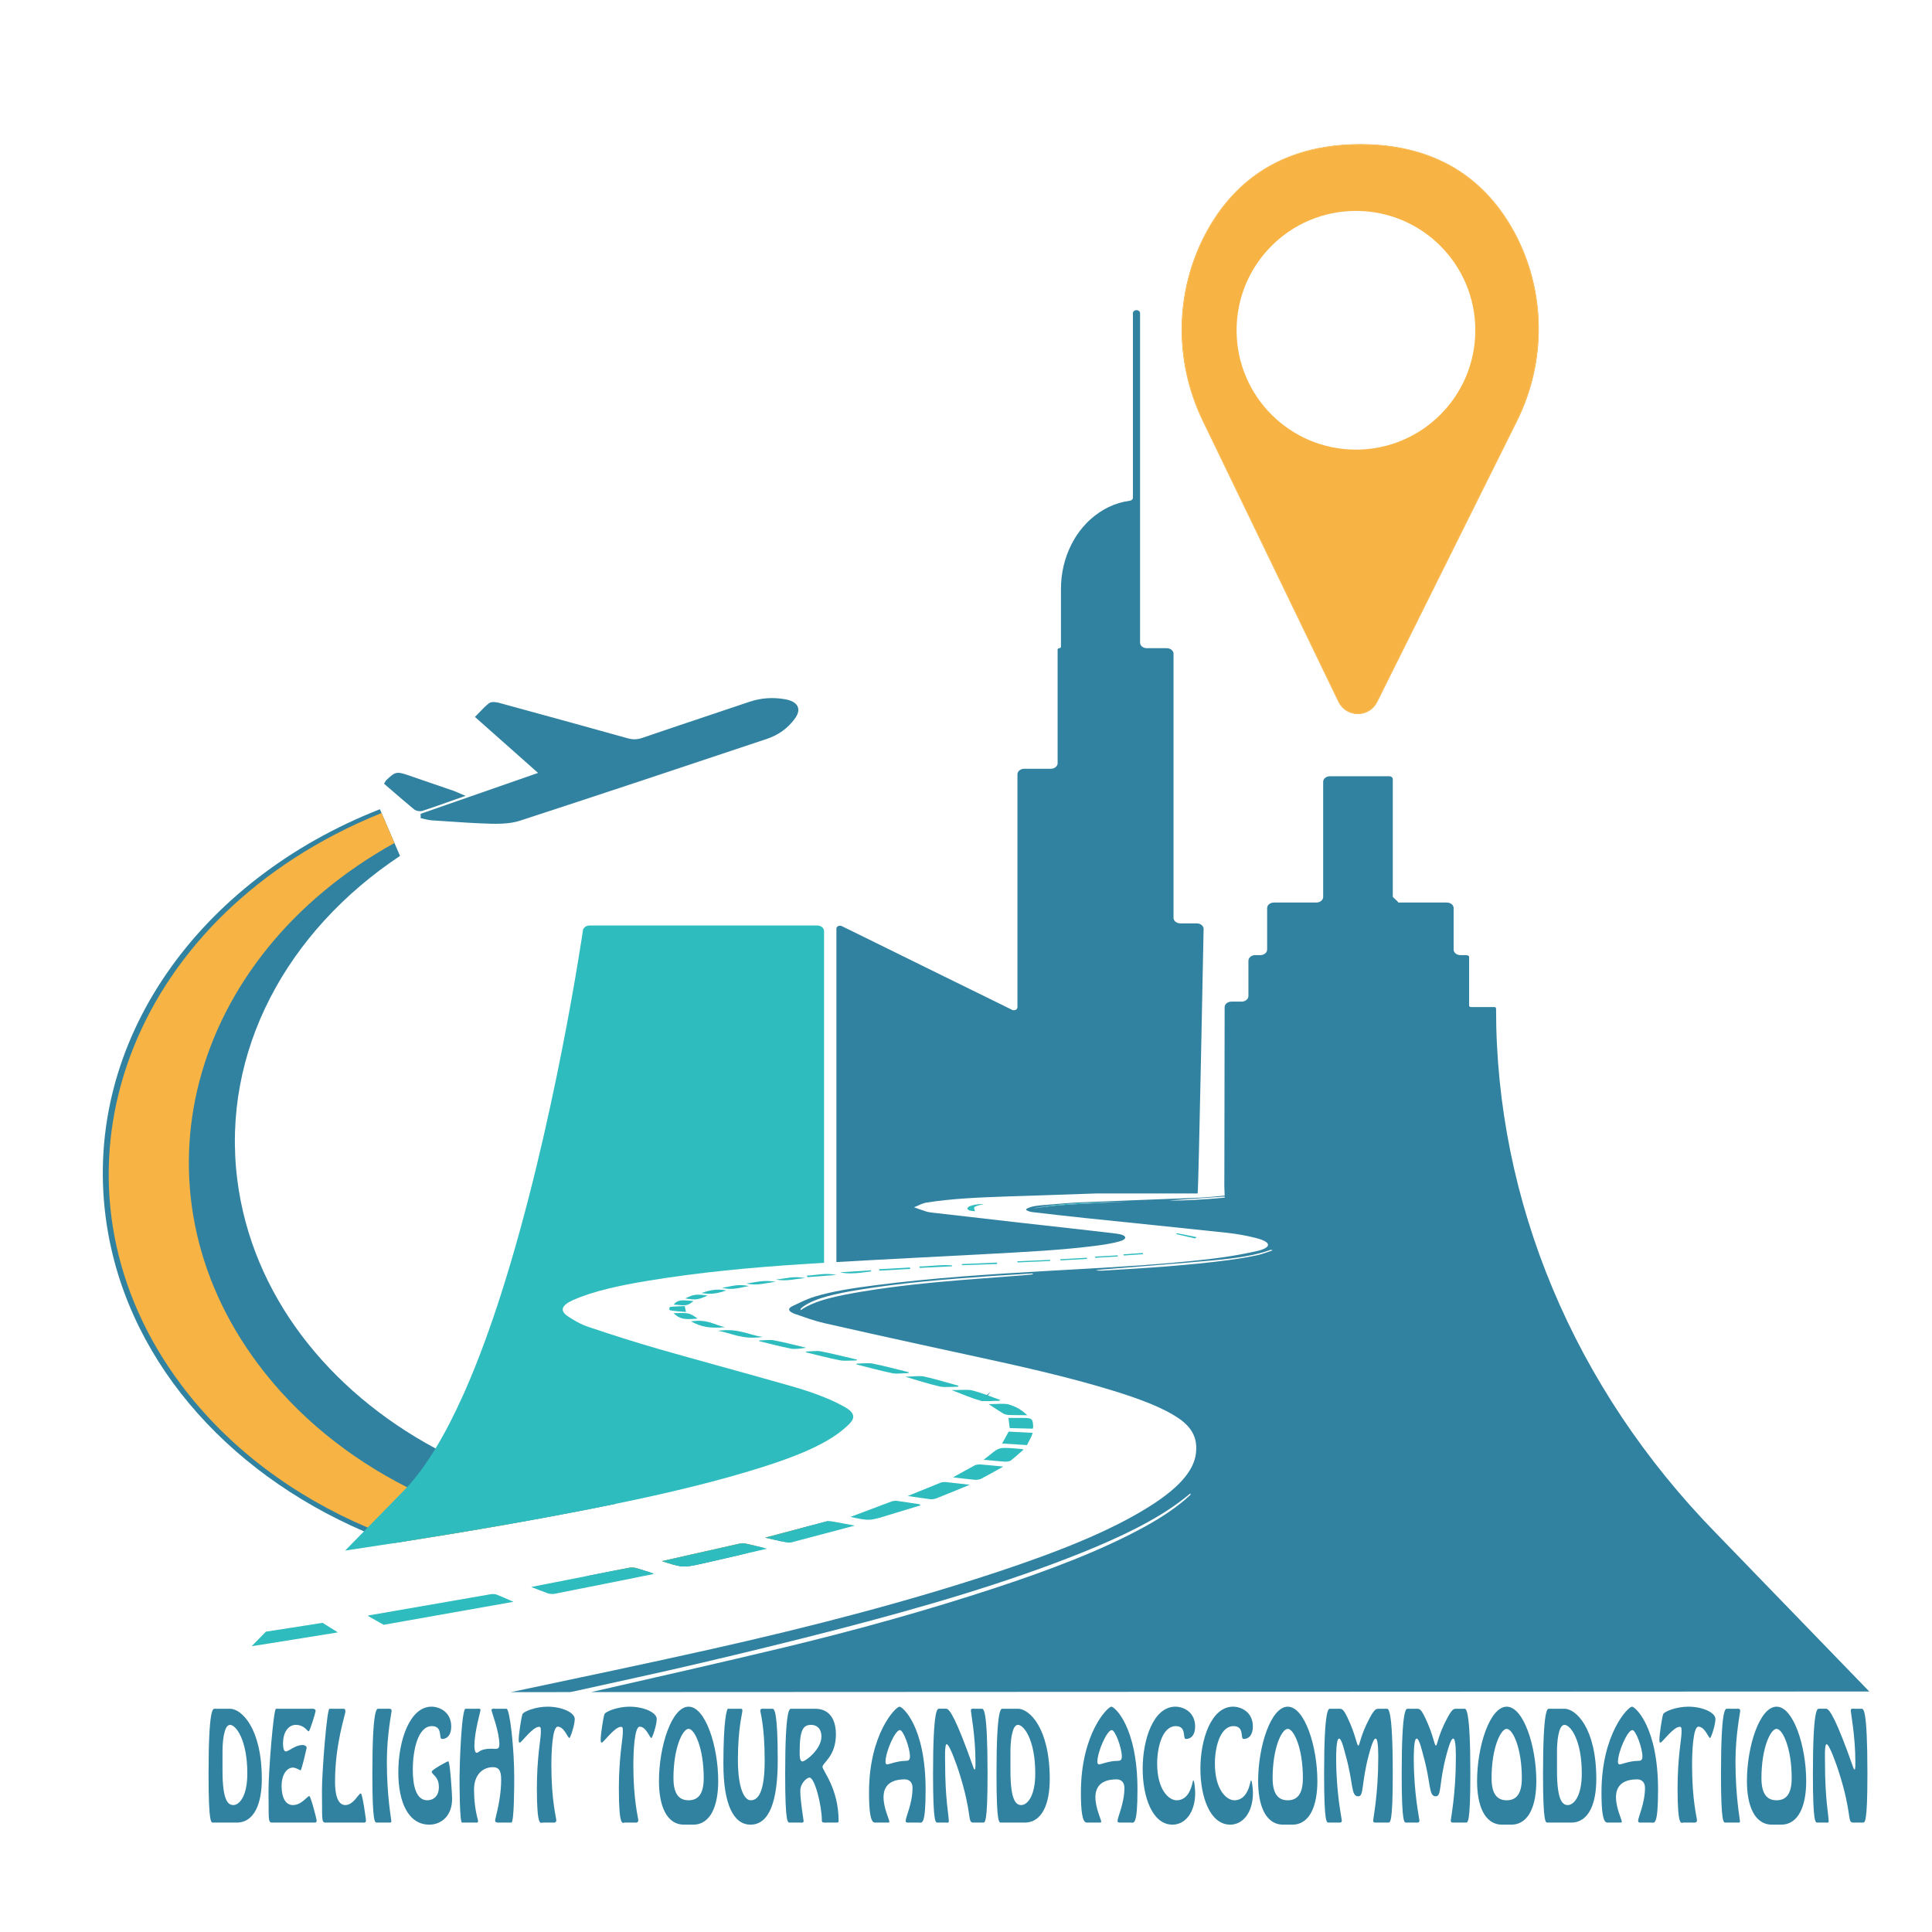 <?xml version="1.0" encoding="utf-8"?>
<!-- Generator: Adobe Illustrator 24.1.2, SVG Export Plug-In . SVG Version: 6.00 Build 0)  -->
<svg version="1.1" id="Layer_1" xmlns="http://www.w3.org/2000/svg" xmlns:xlink="http://www.w3.org/1999/xlink" x="0px" y="0px"
	 viewBox="0 0 850.39 850.39" style="enable-background:new 0 0 850.39 850.39;" xml:space="preserve">
<style type="text/css">
	.st0{fill:#3182A0;}
	.st1{fill:#F7B343;}
	.st2{fill:#2EBCBE;}
</style>
<g>
	<g>
		<path class="st0" d="M101.21,752.12h-6.69c-0.67,0-2.72-1.09-2.72,28.67c0,22.59,1.18,21.44,2.16,21.44h10.21
			c7.96,0,11.07-8.73,11.07-19.15C115.24,760.49,106.22,752.12,101.21,752.12z M102.75,794.52c-2.21,0-4.81-1.56-4.81-15.12v-8.61
			c0-3.8,0.56-11.57,3.31-11.57c2.56,0,7.61,6.51,7.61,21.39C108.86,791.45,104.88,794.52,102.75,794.52z"/>
		<path class="st0" d="M136.16,790.55c-0.94,0-3.35,3.97-7.25,3.97c-3.31,0-4.96-3.49-4.96-8.31c0-5.96,2.91-8.19,4.92-8.19
			c1.54,0,3.04,1.2,3.43,1.2c0.47,0,2.68-9.82,2.68-9.88c0-1.02-1.3-1.26-1.77-1.26c-3.31,0-6.11,2.83-7.37,2.83
			c-1.11,0-1.26-2.17-1.26-3.43c0-5.79,2.87-8.26,5.59-8.26c3.86,0,5.05,2.84,5.72,2.84c0.51,0,3.03-8.44,3.03-8.92
			c0-1.2-1.42-1.02-1.89-1.02H121.5c-1.14,0-3.31,27.83-3.31,35.9c0.2,12.22-0.43,14.33,1.66,14.21h18.08c0.48,0,1.46,0.24,1.46-0.9
			C139.39,800.73,136.75,790.55,136.16,790.55z"/>
		<path class="st0" d="M158.81,789.4c-0.98,0-3.19,5.12-6.81,5.12c-2.17,0-4.53-1.99-4.53-10.3c0-16.62,4.57-29.57,4.57-30.9
			c0-1.08-0.48-1.2-0.75-1.2h-6.27c-1.14,0-3.31,27.83-3.31,35.9c0.2,12.22-0.43,14.33,1.66,14.21h16.04c0.47,0,1.69,0.3,1.69-0.9
			C161.1,801.03,159.56,789.4,158.81,789.4z"/>
		<path class="st0" d="M172.37,753.08c0-1.14-0.99-0.96-1.5-0.96h-4.26c-0.67,0-2.71-1.09-2.71,28.67c0,22.59,1.18,21.44,2.16,21.44
			h5.6c0.35,0,0.59-0.06,0.59-0.66c0-0.84-1.97-10.78-1.97-26.2C170.28,763.74,172.37,753.68,172.37,753.08z"/>
		<path class="st0" d="M197.31,775.25c-0.48,0-7.25,3.73-7.25,4.51c0,1.57,3.11,1.99,3.11,6.87c0,4.22-2.64,5.78-5.08,5.78
			c-5.16,0-6.39-6.92-6.39-13.49c0-8.37,2.17-19.15,8.4-19.15c5,0,2.83,5.66,4.45,5.66c2.48,0,4.06-1.99,4.06-5.48
			c0-6.51-5.28-8.74-8.71-8.74c-9.42,0-14.58,14.64-14.58,28.86c0,13.43,4.53,23.07,13.67,23.07c4.89,0,10.01-3.5,10.01-11.39
			C199,789.94,198.1,775.25,197.31,775.25z"/>
		<path class="st0" d="M222.92,752.12h-5.17c-0.23,0-1.41-0.18-1.41,0.6c0,0.78,3.46,9.4,3.46,15.12c0,2.53-1.53,1.87-3.46,1.87
			c-5.36,0-5.36,1.8-6.58,1.8c-0.6,0-0.95-1.44-0.95-2.95c0-6.38,2.68-15.12,2.68-15.9c0-0.72-0.95-0.54-1.18-0.54h-5.36
			c-1.89,0-2.68,25.78-2.68,30.17c0,2.59,0,19.94,1.1,19.94h5.79c0.32,0,1.27,0.24,1.27-0.6c0-0.24-0.08-0.66-0.16-0.9
			c-1.11-3.98-1.62-8.68-1.62-13.01c0-6.99,4.26-9.88,8.24-9.88c2.64,0,3.7,1.38,3.7,5.48c0,5.96-1.14,11.62-2.52,17.17
			c-0.08,0.24-0.12,0.54-0.12,0.84c0,0.96,1.07,0.9,1.46,0.9h5.67c1.26,0,1.26-17.04,1.26-19.94
			C226.34,769.46,224.41,752.12,222.92,752.12z"/>
		<path class="st0" d="M241,751.21c-5.32,0-10.64,2.17-11.03,3.32c-0.59,1.68-1.66,9.15-1.66,11.02c0,1.69,0.2,1.44,0.55,1.44
			c0.67,0,5.6-6.92,8.4-6.92c0.98,0,0.78,1.08,0.78,2.89c0,2.23-1.73,10.78-1.73,24.21c0,17.47,1.73,15.06,2.48,15.06h4.14
			c0.51,0,1.93,0.3,1.93-1.02c0-1.09-2.17-8.68-2.17-24.16c0-5.54,0.4-17.04,2.8-17.04c2.84,0,4.45,5,5.12,5
			c0.44,0,2.37-5.73,2.37-8.38C252.98,753.8,247.34,751.21,241,751.21z"/>
		<path class="st0" d="M277.09,751.21c-5.32,0-10.64,2.17-11.04,3.32c-0.59,1.68-1.65,9.15-1.65,11.02c0,1.69,0.2,1.44,0.55,1.44
			c0.67,0,5.6-6.92,8.39-6.92c0.99,0,0.79,1.08,0.79,2.89c0,2.23-1.73,10.78-1.73,24.21c0,17.47,1.73,15.06,2.48,15.06h4.14
			c0.51,0,1.93,0.3,1.93-1.02c0-1.09-2.17-8.68-2.17-24.16c0-5.54,0.4-17.04,2.8-17.04c2.84,0,4.45,5,5.12,5
			c0.43,0,2.37-5.73,2.37-8.38C289.07,753.8,283.43,751.21,277.09,751.21z"/>
		<path class="st0" d="M303.09,751.21c-7.37,0-13.04,17.29-13.04,32.77c0,10.42,3.11,19.16,11.07,19.16h3.94
			c7.96,0,11.07-8.74,11.07-19.16C316.13,768.5,310.46,751.21,303.09,751.21z M303.09,792.41c-4.18,0-6.66-2.71-6.66-9.75
			c0-13.32,4.02-21.69,6.66-21.69s6.66,8.37,6.66,21.69C309.75,789.7,307.27,792.41,303.09,792.41z"/>
		<path class="st0" d="M340.01,752.12h-3.86c-0.36,0-1.5-0.18-1.5,0.78c0,1.08,1.93,6.56,1.93,22.23c0,16.5-4.26,17.28-6.23,17.28
			c-2.32,0-5.55-4.21-5.55-17.89c0-13.85,1.97-20.24,1.97-21.62c0-0.78-0.47-0.78-0.87-0.78h-5.48c-0.51,0-2.01,5-2.01,24.27
			c0,18.01,4.54,26.75,11.94,26.75c8.44,0,11.98-10.67,11.98-28.37C342.33,753.08,340.79,752.12,340.01,752.12z"/>
		<path class="st0" d="M362.03,777.66c0-1.69,5.91-4.64,5.91-14.28c0-5.12-1.85-11.26-9.18-11.26h-10.44
			c-0.67,0-2.72-1.09-2.72,28.67c0,22.59,1.18,21.44,2.17,21.44h4.57c0.39,0,1.38,0.3,1.38-0.72c0-0.42-1.46-8.67-1.46-13.25
			c0-3.38,2.87-5.84,4.06-5.84c2.28,0,5.43,12.22,5.43,19.03c0,0.96,1.23,0.78,1.94,0.78h4.45c0.82,0,0.98-0.12,0.98-0.78
			C369.12,787.23,362.03,779.34,362.03,777.66z M353.2,775.31c-1.18,0-1.22-2.41-1.22-3.68c-0.04-10.42,1.54-12.41,5.12-12.41
			c2.13,0,4.46,1.39,4.46,5.18C361.56,769.95,354.54,775.31,353.2,775.31z"/>
		<path class="st0" d="M395.95,751.21c-1.73,0-13.44,11.99-13.44,37.77c0,7.83,0.56,13.25,2.57,13.25h5.63
			c0.51,0,0.75-0.06,0.75-0.42c0-0.9-2.56-6.02-2.56-10.78c0-6.87,5.71-7.83,9.3-7.83c1.77,0,3.46,1.02,3.46,3.73
			c0,6.87-3.03,12.89-3.03,14.58c0,0.9,1.14,0.72,1.5,0.72h4.41c1.18,0,2.88,1.63,2.88-14.45
			C407.42,759.83,397.25,751.21,395.95,751.21z M398.51,775.07c-3.47,0-7.29,1.56-8,1.56c-0.47,0-0.75-0.42-0.75-1.14
			c0-4.4,4.22-13.98,6.35-13.98c1.5,0,4.41,7.83,4.41,11.57C400.52,774.77,399.89,775.07,398.51,775.07z"/>
		<path class="st0" d="M431.96,752.12h-2.99c-0.75,0-1.62-0.18-1.62,0.66c0,1.38,2.01,11.38,2.01,22.65c0,0.84,0.08,3.43-0.31,3.43
			c-0.36,0-0.56-0.78-0.67-1.08c-7.37-20.85-10.37-25.66-11.86-25.66h-3.12c-0.67,0-2.71-1.09-2.71,28.67
			c0,22.59,1.18,21.44,2.16,21.44h3.67c0.35,0,1.1,0.24,1.1-0.54c0-3.07-1.62-9.22-1.62-26.2c0-1.21-0.27-7.77,0.71-7.77
			c1.26,0,4.73,10.12,5.24,11.74c6.15,19.04,3.71,22.77,6.43,22.77h4.13c0.99,0,2.17,1.15,2.17-21.44
			C434.68,751.03,432.83,752.12,431.96,752.12z"/>
		<path class="st0" d="M448.04,752.12h-6.7c-0.67,0-2.72-1.09-2.72,28.67c0,22.59,1.18,21.44,2.17,21.44h10.2
			c7.96,0,11.07-8.73,11.07-19.15C462.06,760.49,453.04,752.12,448.04,752.12z M449.57,794.52c-2.2,0-4.81-1.56-4.81-15.12v-8.61
			c0-3.8,0.56-11.57,3.31-11.57c2.57,0,7.61,6.51,7.61,21.39C455.68,791.45,451.7,794.52,449.57,794.52z"/>
		<path class="st0" d="M489.21,751.21c-1.74,0-13.44,11.99-13.44,37.77c0,7.83,0.55,13.25,2.56,13.25h5.64
			c0.51,0,0.74-0.06,0.74-0.42c0-0.9-2.56-6.02-2.56-10.78c0-6.87,5.72-7.83,9.3-7.83c1.78,0,3.47,1.02,3.47,3.73
			c0,6.87-3.03,12.89-3.03,14.58c0,0.9,1.14,0.72,1.49,0.72h4.42c1.18,0,2.87,1.63,2.87-14.45
			C500.67,759.83,490.51,751.21,489.21,751.21z M491.77,775.07c-3.47,0-7.29,1.56-8,1.56c-0.47,0-0.75-0.42-0.75-1.14
			c0-4.4,4.22-13.98,6.34-13.98c1.5,0,4.42,7.83,4.42,11.57C493.78,774.77,493.15,775.07,491.77,775.07z"/>
		<path class="st0" d="M525.22,783.62c-0.36,0-0.91,8.79-7.33,8.79c-3.43,0-8.55-4.63-8.55-16.14c0-7.53,2.44-16.5,8.19-16.5
			c5.01,0,2.84,5.66,4.46,5.66c2.48,0,4.06-1.99,4.06-5.48c0-6.51-5.28-8.74-8.71-8.74c-9.58,0-14.38,14.28-14.38,27.35
			c0,12.17,4.17,24.58,13.12,24.58c5.51,0,10-5.18,10-14.1C526.08,788.44,525.77,783.62,525.22,783.62z"/>
		<path class="st0" d="M550.63,783.62c-0.36,0-0.91,8.79-7.33,8.79c-3.43,0-8.55-4.63-8.55-16.14c0-7.53,2.44-16.5,8.2-16.5
			c5,0,2.83,5.66,4.45,5.66c2.48,0,4.06-1.99,4.06-5.48c0-6.51-5.28-8.74-8.71-8.74c-9.58,0-14.38,14.28-14.38,27.35
			c0,12.17,4.17,24.58,13.12,24.58c5.51,0,10.01-5.18,10.01-14.1C551.5,788.44,551.18,783.62,550.63,783.62z"/>
		<path class="st0" d="M566.82,751.21c-7.37,0-13.04,17.29-13.04,32.77c0,10.42,3.11,19.16,11.07,19.16h3.94
			c7.96,0,11.07-8.74,11.07-19.16C579.86,768.5,574.19,751.21,566.82,751.21z M566.82,792.41c-4.18,0-6.66-2.71-6.66-9.75
			c0-13.32,4.02-21.69,6.66-21.69c2.64,0,6.66,8.37,6.66,21.69C573.48,789.7,571,792.41,566.82,792.41z"/>
		<path class="st0" d="M610.32,752.12h-3.08c-1.53,0-2.12-0.06-4.33,4.03c-4.18,7.77-4.41,12.17-5,12.17
			c-0.79,0-1.03-4.4-4.73-12.17c-1.93-4.03-2.48-4.03-4.02-4.03h-3.63c-0.67,0-2.71-1.09-2.71,28.67c0,22.59,1.18,21.44,2.16,21.44
			h4.22c0.47,0,1.42,0.18,1.42-0.9c0-0.84-2.49-11.69-2.49-27.41c0-1.26-0.03-8.67,1.27-8.67c1.22,0,2.52,6.08,2.91,7.41
			c3.51,12.35,2.21,18.01,5.52,18.01c2.64,0,1.3-5.66,4.61-18.01c0.39-1.45,1.89-7.41,3.03-7.41c1.3,0,1.18,7.41,1.18,8.67
			c0,15.72-2.24,26.57-2.24,27.41c0,1.08,0.94,0.9,1.42,0.9h5.04c0.98,0,2.17,1.15,2.17-21.44
			C613.04,751.03,610.99,752.12,610.32,752.12z"/>
		<path class="st0" d="M644.48,752.12h-3.08c-1.53,0-2.13-0.06-4.33,4.03c-4.18,7.77-4.41,12.17-5.01,12.17
			c-0.78,0-1.02-4.4-4.72-12.17c-1.93-4.03-2.49-4.03-4.02-4.03h-3.63c-0.67,0-2.72-1.09-2.72,28.67c0,22.59,1.19,21.44,2.17,21.44
			h4.22c0.47,0,1.42,0.18,1.42-0.9c0-0.84-2.49-11.69-2.49-27.41c0-1.26-0.04-8.67,1.26-8.67c1.23,0,2.53,6.08,2.92,7.41
			c3.51,12.35,2.21,18.01,5.52,18.01c2.64,0,1.3-5.66,4.61-18.01c0.39-1.45,1.89-7.41,3.03-7.41c1.3,0,1.18,7.41,1.18,8.67
			c0,15.72-2.24,26.57-2.24,27.41c0,1.08,0.94,0.9,1.41,0.9h5.05c0.98,0,2.16,1.15,2.16-21.44
			C647.19,751.03,645.15,752.12,644.48,752.12z"/>
		<path class="st0" d="M663.19,751.21c-7.37,0-13.04,17.29-13.04,32.77c0,10.42,3.11,19.16,11.07,19.16h3.94
			c7.96,0,11.07-8.74,11.07-19.16C676.23,768.5,670.56,751.21,663.19,751.21z M663.19,792.41c-4.18,0-6.66-2.71-6.66-9.75
			c0-13.32,4.02-21.69,6.66-21.69c2.64,0,6.66,8.37,6.66,21.69C669.85,789.7,667.37,792.41,663.19,792.41z"/>
		<path class="st0" d="M688.6,752.12h-6.7c-0.67,0-2.72-1.09-2.72,28.67c0,22.59,1.18,21.44,2.17,21.44h10.2
			c7.96,0,11.08-8.73,11.08-19.15C702.63,760.49,693.6,752.12,688.6,752.12z M690.14,794.52c-2.21,0-4.81-1.56-4.81-15.12v-8.61
			c0-3.8,0.55-11.57,3.31-11.57c2.56,0,7.6,6.51,7.6,21.39C696.24,791.45,692.26,794.52,690.14,794.52z"/>
		<path class="st0" d="M718.35,751.21c-1.74,0-13.44,11.99-13.44,37.77c0,7.83,0.55,13.25,2.56,13.25h5.64
			c0.51,0,0.74-0.06,0.74-0.42c0-0.9-2.56-6.02-2.56-10.78c0-6.87,5.72-7.83,9.3-7.83c1.78,0,3.47,1.02,3.47,3.73
			c0,6.87-3.03,12.89-3.03,14.58c0,0.9,1.14,0.72,1.49,0.72h4.42c1.18,0,2.87,1.63,2.87-14.45
			C729.81,759.83,719.65,751.21,718.35,751.21z M720.91,775.07c-3.47,0-7.29,1.56-8,1.56c-0.47,0-0.75-0.42-0.75-1.14
			c0-4.4,4.22-13.98,6.34-13.98c1.5,0,4.42,7.83,4.42,11.57C722.92,774.77,722.29,775.07,720.91,775.07z"/>
		<path class="st0" d="M743.09,751.21c-5.32,0-10.64,2.17-11.03,3.32c-0.59,1.68-1.66,9.15-1.66,11.02c0,1.69,0.2,1.44,0.55,1.44
			c0.67,0,5.6-6.92,8.4-6.92c0.98,0,0.78,1.08,0.78,2.89c0,2.23-1.73,10.78-1.73,24.21c0,17.47,1.73,15.06,2.48,15.06h4.14
			c0.51,0,1.93,0.3,1.93-1.02c0-1.09-2.17-8.68-2.17-24.16c0-5.54,0.4-17.04,2.8-17.04c2.84,0,4.45,5,5.12,5
			c0.44,0,2.37-5.73,2.37-8.38C755.07,753.8,749.43,751.21,743.09,751.21z"/>
		<path class="st0" d="M765.98,753.08c0-1.14-0.99-0.96-1.5-0.96h-4.25c-0.67,0-2.72-1.09-2.72,28.67c0,22.59,1.18,21.44,2.16,21.44
			h5.6c0.35,0,0.59-0.06,0.59-0.66c0-0.84-1.97-10.78-1.97-26.2C763.89,763.74,765.98,753.68,765.98,753.08z"/>
		<path class="st0" d="M781.97,751.21c-7.36,0-13.04,17.29-13.04,32.77c0,10.42,3.12,19.16,11.07,19.16h3.94
			c7.96,0,11.08-8.74,11.08-19.16C795.02,768.5,789.34,751.21,781.97,751.21z M781.97,792.41c-4.17,0-6.65-2.71-6.65-9.75
			c0-13.32,4.02-21.69,6.65-21.69c2.64,0,6.66,8.37,6.66,21.69C788.63,789.7,786.15,792.41,781.97,792.41z"/>
		<path class="st0" d="M819.25,752.12h-3c-0.75,0-1.61-0.18-1.61,0.66c0,1.38,2.01,11.38,2.01,22.65c0,0.84,0.07,3.43-0.32,3.43
			c-0.35,0-0.55-0.78-0.67-1.08c-7.37-20.85-10.36-25.66-11.86-25.66h-3.11c-0.67,0-2.72-1.09-2.72,28.67
			c0,22.59,1.18,21.44,2.17,21.44h3.66c0.36,0,1.1,0.24,1.1-0.54c0-3.07-1.61-9.22-1.61-26.2c0-1.21-0.28-7.77,0.71-7.77
			c1.26,0,4.73,10.12,5.24,11.74c6.14,19.04,3.7,22.77,6.42,22.77h4.14c0.98,0,2.16,1.15,2.16-21.44
			C821.96,751.03,820.11,752.12,819.25,752.12z"/>
	</g>
	<g>
		<g>
			<path class="st0" d="M271.35,661.84c-7.87,1.63-15.84,3.19-23.87,4.7c-8.33,1.58-16.7,3.1-25.13,4.59
				c-14.7,2.59-29.54,5.04-44.5,7.39c-1.52,0.23-3.06,0.48-4.59,0.71c-4.44-1.6-8.81-3.34-13.08-5.19
				c-61.33-26.48-106-77.36-113.75-138.94c-9.71-77.03,41.27-147.71,120.78-178.91l0.73,1.67l5.68,13.2l2.45,5.68
				c-49.7,33.05-78.75,85.89-71.62,142.54c6.35,50.35,39.92,92.81,87.24,118.27C215.37,650.29,242.49,658.77,271.35,661.84z"/>
			<path class="st0" d="M281.26,690.58c1.72,0.5,3.38,1.04,5.06,1.57c-2.17,0.25-4.34,0.47-6.53,0.66
				c-7.35,0.64-14.65,0.97-21.89,0.98c4.18-0.82,8.34-1.64,12.48-2.45c2.24-0.43,4.47-0.87,6.71-1.3c0.71-0.14,2.14-0.05,2.83,0.14
				C280.37,690.31,280.82,690.44,281.26,690.58z"/>
			<path class="st0" d="M332.29,680.38c1.21,0.28,2.44,0.59,3.75,0.9c-3.23,1.08-6.51,2.08-9.84,3.02
				c-5.28,1.23-10.45,2.41-15.63,3.6c-7.79,1.77-9.41,2.13-14.15,0.81c-1.24-0.34-2.71-0.8-4.54-1.38
				c-0.11-0.02-0.14-0.07-0.39-0.21c11.49-2.6,22.76-5.15,34.08-7.68c0.62-0.14,1.74-0.21,2.28-0.08
				C329.33,679.66,330.78,680,332.29,680.38z"/>
			<path class="st0" d="M364.91,669.53c-6.7,3.27-13.65,6.25-20.82,8.92c-1.21-0.26-2.41-0.54-3.64-0.82
				c-1.18-0.27-2.38-0.54-3.62-0.82c6.03-1.6,11.91-3.17,17.75-4.71c3.06-0.82,6.11-1.62,9.17-2.42
				C364.04,669.6,364.49,669.55,364.91,669.53z"/>
			<path class="st0" d="M436.05,612.6c-0.42,0.54-0.83,1.08-1.26,1.6c-0.66,0.83-1.32,1.66-1.99,2.48c-0.48-0.05-0.91-0.11-1.28-0.2
				h-0.01c0.97-0.8,1.92-1.59,2.86-2.42C434.92,613.58,435.48,613.09,436.05,612.6z"/>
			<path class="st1" d="M179.14,654.61c13.63,6.94,28.15,12.46,43.22,16.51c-14.7,2.59-29.54,5.04-44.5,7.39
				c-5.45-1.85-10.8-3.9-16.04-6.14c-32.67-13.92-61.34-35.14-82.16-62.95c-61.49-82.13-31.15-190.54,67.77-242.12
				c6.71-3.5,13.55-6.64,20.52-9.44l5.68,13.2c-90.86,50.44-117.91,152.06-60,229.39C130.72,623.28,153.33,641.49,179.14,654.61z"/>
			<path class="st1" d="M279.93,690.18c0.45,0.13,0.89,0.26,1.33,0.4c-3.62,0.34-7.25,0.6-10.88,0.76c2.24-0.43,4.47-0.87,6.71-1.3
				C277.81,689.9,279.24,689.99,279.93,690.18z"/>
			<path class="st1" d="M327.86,679.35c1.48,0.32,2.93,0.66,4.44,1.03c-11.77,3.7-23.77,6.46-35.87,8.33
				c-1.24-0.34-2.71-0.8-4.54-1.38c-0.11-0.02-0.14-0.07-0.39-0.21c11.49-2.6,22.76-5.15,34.08-7.68
				C326.19,679.29,327.32,679.22,327.86,679.35z"/>
			<path class="st1" d="M354.58,672.11c-4.66,2-9.38,3.85-14.13,5.53c-1.18-0.27-2.38-0.54-3.62-0.82
				C342.86,675.21,348.74,673.64,354.58,672.11z"/>
			<g>
				<g>
					<path class="st0" d="M349.01,315.81c-2.85,3.98-6.9,6.98-12.05,8.69c-36.11,12.05-72.22,24.1-108.43,35.92
						c-3.73,1.22-8.16,1.39-12.25,1.28c-8.75-0.23-17.49-0.93-26.22-1.49c-1.3-0.09-2.57-0.49-3.85-0.75c0-0.23-0.01-0.45-0.01-0.67
						c17.3-6.02,34.59-12.04,52.42-18.25c-9.48-8.41-18.68-16.58-28.18-25.01c1.87-1.87,3.51-3.76,5.49-5.34
						c0.59-0.47,2.29-0.29,3.32-0.01c18.92,5.16,37.82,10.34,56.69,15.61c2.51,0.7,4.66,0.65,7.12-0.18
						c15.71-5.36,31.48-10.59,47.22-15.9c4.85-1.64,9.83-1.97,14.9-1.11C350.3,309.48,351.69,312.08,349.01,315.81z"/>
					<path class="st0" d="M350.98,310.79c-0.8-1.52-2.68-2.55-5.59-3.04c-5.32-0.91-10.54-0.53-15.5,1.15
						c-5.74,1.94-11.49,3.86-17.24,5.79c-9.83,3.29-20.01,6.7-29.98,10.11c-2.2,0.75-4.11,0.79-6.39,0.16
						c-16.49-4.6-33.97-9.42-56.69-15.62c-0.31-0.08-3.1-0.8-4.37,0.21c-1.51,1.18-2.77,2.51-4.12,3.91c-0.48,0.49-0.96,1-1.46,1.5
						l-0.59,0.6l27.78,24.65l-51.69,18l0.04,1.94l0.78,0.15c0.4,0.09,0.78,0.18,1.18,0.27c0.9,0.21,1.84,0.44,2.84,0.51
						c1.93,0.13,3.85,0.25,5.77,0.38c6.71,0.46,13.65,0.94,20.49,1.12c0.63,0.01,1.33,0.02,2.05,0.02c3.19,0,7.16-0.24,10.61-1.37
						c37.01-12.07,74.96-24.74,108.44-35.92c2.64-0.87,5.02-2.08,7.13-3.59c2.09-1.51,3.91-3.34,5.43-5.46
						C351.42,314.15,351.79,312.32,350.98,310.79z M216.31,360.82c-6.79-0.18-13.7-0.65-20.38-1.1c-1.94-0.13-3.86-0.26-5.79-0.39
						c-0.61-0.03-1.23-0.16-1.88-0.31l52.16-18.17l-28.58-25.37c0.3-0.31,0.6-0.61,0.89-0.93c1.3-1.34,2.53-2.62,3.9-3.71
						c0.24-0.12,1.29-0.11,2.31,0.18c22.71,6.18,40.2,10.99,56.67,15.61c2.77,0.76,5.19,0.7,7.85-0.22
						c9.98-3.39,20.14-6.8,29.96-10.09c5.75-1.93,11.5-3.86,17.25-5.8c4.58-1.54,9.38-1.89,14.3-1.06c1.51,0.26,3.46,0.82,4.1,2.04
						c0.16,0.3,0.22,0.63,0.22,0.96c0,0.99-0.59,2.08-1.18,2.9c-2.81,3.91-6.7,6.71-11.55,8.33
						c-33.48,11.18-71.43,23.84-108.42,35.91C224.25,360.88,219.52,360.9,216.31,360.82z"/>
				</g>
				<g>
					<path class="st0" d="M202.45,350.24c-6.02,2.11-11.43,4.06-16.9,5.87c-0.69,0.23-2.02-0.02-2.55-0.47
						c-4.29-3.55-8.46-7.2-12.69-10.84c0.35-0.55,0.41-0.74,0.55-0.87c3.7-3.49,3.71-3.5,8.87-1.73c6.53,2.24,13.06,4.48,19.58,6.74
						C200.19,349.22,201.01,349.63,202.45,350.24z"/>
					<path class="st0" d="M202.92,349.46c-0.51-0.22-0.94-0.41-1.33-0.57c-0.71-0.32-1.27-0.57-1.88-0.78
						c-6.52-2.26-13.05-4.49-19.58-6.73c-5.58-1.91-6.04-1.81-10.07,1.98c-0.17,0.16-0.26,0.33-0.39,0.54
						c-0.07,0.11-0.15,0.27-0.29,0.49l-0.35,0.56l3.52,3.03c3.16,2.74,6.43,5.57,9.71,8.27c0.6,0.51,1.67,0.81,2.63,0.81
						c0.38,0,0.74-0.05,1.05-0.14c4.15-1.38,8.28-2.83,12.64-4.38l6.36-2.24L202.92,349.46z M197.78,350.94
						c-4.36,1.53-8.48,2.98-12.62,4.35c-0.3,0.1-1.18-0.07-1.43-0.28c-3.26-2.69-6.52-5.51-9.67-8.23l-2.48-2.14
						c0.03-0.09,0.06-0.13,0.07-0.15c1.64-1.55,2.55-2.41,3.34-2.56c0.78-0.15,2.05,0.28,4.34,1.07c6.52,2.23,13.06,4.47,19.58,6.73
						c0.34,0.12,0.69,0.26,1.08,0.42L197.78,350.94z"/>
				</g>
			</g>
		</g>
		<g>
			<path class="st2" d="M141.96,714.29c2.34,1.46,4.47,2.79,6.75,4.22c-10.61,1.71-20.77,3.38-30.99,4.99
				c-2.31,0.36-4.61,0.73-6.93,1.08l6.25-6.39c5.87-0.91,11.72-1.82,17.59-2.72C137.05,715.09,139.45,714.69,141.96,714.29z"/>
			<path class="st2" d="M225.99,705.05c-19.24,3.41-38.16,6.76-57.12,10.12c-2.56-1.45-4.79-2.71-6.93-3.91
				c0.19-0.14,0.22-0.2,0.3-0.21c17.9-3.13,35.82-6.25,53.77-9.34c0.67-0.12,2.03-0.06,2.49,0.13
				C221,702.83,223.32,703.88,225.99,705.05z"/>
			<path class="st2" d="M287.84,692.63c-0.26,0.13-0.36,0.22-0.55,0.27c-14.4,2.89-28.82,5.8-43.29,8.65
				c-0.68,0.13-2.17,0.01-2.78-0.21c-2.51-0.87-4.81-1.82-7.41-2.82c8.15-1.6,16.15-3.17,24.09-4.73c4.18-0.82,8.34-1.64,12.48-2.45
				c2.24-0.43,4.47-0.87,6.71-1.3c0.71-0.14,2.14-0.05,2.83,0.14c0.45,0.13,0.89,0.26,1.33,0.4c1.72,0.5,3.38,1.04,5.06,1.57
				C286.82,692.31,287.33,692.46,287.84,692.63z"/>
			<path class="st2" d="M337.62,681.67c-3.9,0.9-7.69,1.78-11.42,2.63c-5.28,1.23-10.45,2.41-15.63,3.6
				c-7.79,1.77-9.41,2.13-14.15,0.81c-1.24-0.34-2.71-0.8-4.54-1.38c-0.11-0.02-0.14-0.07-0.39-0.21
				c11.49-2.6,22.76-5.15,34.08-7.68c0.62-0.14,1.74-0.21,2.28-0.08c1.48,0.32,2.93,0.66,4.44,1.03c1.21,0.28,2.44,0.59,3.75,0.9
				C336.56,681.41,337.08,681.54,337.62,681.67z"/>
			<path class="st2" d="M376.23,671.51c-9.73,2.59-18.76,4.99-27.85,7.37c-0.54,0.14-1.7,0.14-2.3,0.01c-0.67-0.14-1.33-0.28-2-0.43
				c-1.21-0.26-2.41-0.54-3.64-0.82c-1.18-0.27-2.38-0.54-3.62-0.82c6.03-1.6,11.91-3.17,17.75-4.71c3.06-0.82,6.11-1.62,9.17-2.42
				c0.29-0.08,0.74-0.14,1.16-0.15c0.32-0.01,0.61,0,0.83,0.04C369.01,670.13,372.2,670.75,376.23,671.51z"/>
			<path class="st2" d="M394.65,660.61c3.36,0.46,6.65,0.98,9.98,1.48c0.19,0.16,0.39,0.33,0.6,0.49
				c-4.54,1.38-9.13,2.74-13.62,4.13c-8.81,2.76-8.78,2.78-17.28,0.98c5.84-2.21,11.94-4.52,18.12-6.82
				C392.94,660.69,394.05,660.54,394.65,660.61z"/>
			<path class="st2" d="M416.28,652.35c3.27,0.33,6.49,0.73,10.56,1.19c-5.34,2.19-10.04,4.12-14.83,6.03
				c-0.55,0.22-1.79,0.41-2.46,0.33c-3.3-0.41-6.53-0.91-9.98-1.42c5.02-2.05,9.72-3.98,14.5-5.89
				C414.55,652.41,415.62,652.3,416.28,652.35z"/>
			<path class="st2" d="M431.56,644.6c3.07,0.22,6.1,0.55,10.05,0.93c-3.55,1.97-6.64,3.74-9.91,5.45c-0.47,0.25-1.9,0.42-2.71,0.35
				c-3.16-0.28-6.25-0.68-9.52-1.05c3.34-1.85,6.44-3.62,9.7-5.34C429.59,644.71,430.83,644.54,431.56,644.6z"/>
			<path class="st2" d="M440.24,616.19c-0.15,0.13-0.28,0.26-0.43,0.4c-2.26-0.01-5.05,0.26-7.01,0.09
				c-0.48-0.05-0.91-0.11-1.28-0.2h-0.01c-4.38-1.19-7.93-2.85-12.67-4.63c3.84,0.04,7.25-0.33,9.1,0.15
				c2.28,0.6,4.39,1.31,6.43,2.05c0.14,0.05,0.28,0.09,0.42,0.14C436.61,614.87,438.39,615.55,440.24,616.19z"/>
			<path class="st2" d="M442.32,643.36c-3.08-0.21-6.09-0.53-9.38-0.82c1.07-0.83,1.99-1.53,2.87-2.25c4.1-3.35,4.1-3.35,13.64-2.51
				c0.21,0.01,0.41,0.08,1.1,0.25c-1.85,1.62-3.65,3.27-5.68,4.88C444.56,643.17,443.11,643.41,442.32,643.36z"/>
			<path class="st2" d="M443.94,618.16c3.82,1.11,6.14,2.83,8.23,4.75c-3.19-0.02-5.61,0.01-8.01-0.08c-0.88-0.05-2-0.3-2.48-0.59
				c-2.13-1.29-4.05-2.61-6.5-4.2C438.4,618.06,442.14,617.63,443.94,618.16z"/>
			<path class="st2" d="M452.03,636.07c-3.92-0.25-7.31-0.47-10.94-0.7c1-1.8,1.91-3.44,2.89-5.23c3.55,0.19,6.93,0.36,10.55,0.54
				c-0.26,0.75-0.4,1.29-0.66,1.83C453.33,633.62,452.72,634.74,452.03,636.07z"/>
			<path class="st2" d="M454.58,628.85l-10.15-0.27c-0.19-1.53-0.36-2.94-0.55-4.45c10.82,0,10.47-0.59,10.89,3.61
				C454.81,628.1,454.65,628.45,454.58,628.85z"/>
			<path class="st2" d="M305.27,572.69c-2.68,2.06-2.9,2.1-8.76,1.53C298.21,572.26,299.46,572.05,305.27,572.69z"/>
			<path class="st2" d="M295.03,575.26c1.97-0.27,4.17-0.27,6.38-0.36c0.19,0.9,0.32,1.53,0.53,2.58c-2.75-0.26-5.05-0.36-6.97-0.74
				C294.41,576.61,294.56,575.31,295.03,575.26z"/>
			<path class="st2" d="M296.46,578c6.86-0.19,6.86-0.19,10.64,2.39C300.88,580.93,299.21,580.57,296.46,578z"/>
			<path class="st2" d="M311.47,570.25c-4.38,1.91-4.94,1.99-9.87,1.28C305.42,569.68,306.31,569.56,311.47,570.25z"/>
			<path class="st2" d="M304.14,581.61c7.35-1.03,9.98,1.44,14.98,2.58C312.38,584.76,308.63,584.08,304.14,581.61z"/>
			<path class="st2" d="M319.72,568.02c-3.28,1.03-6.29,2-10.94,1.09C312.01,568.09,314.97,567.08,319.72,568.02z"/>
			<path class="st2" d="M329.67,566.06c-3.98,0.68-7.1,1.93-11.86,0.81C321.67,566.25,324.74,565.02,329.67,566.06z"/>
			<path class="st2" d="M315.99,585.75c9.31-1.16,12.95,1.7,19.65,2.73C326.45,589.72,322.63,586.92,315.99,585.75z"/>
			<path class="st2" d="M328.49,564.96c4.24-0.53,7.74-1.74,12.95-0.74C336.95,564.69,333.51,566.03,328.49,564.96z"/>
			<path class="st2" d="M340.57,589.93c4.95,0.96,9.56,2.18,14.3,3.3c-2.45,0.37-5,0.71-6.64,0.4c-4.91-0.97-9.46-2.2-14.16-3.33
				c0.07-0.09,0.14-0.19,0.21-0.29C336.42,589.96,338.95,589.61,340.57,589.93z"/>
			<path class="st2" d="M354.51,562.57c-4.77,0.33-8.42,1.55-13.01,0.62C345.56,562.88,349.2,561.51,354.51,562.57z"/>
			<path class="st2" d="M355.15,561.46c4.29-0.15,8.24-1.35,12.96-0.27c-4.24,0.32-8.49,0.63-12.72,0.96
				C355.32,561.92,355.23,561.68,355.15,561.46z"/>
			<path class="st2" d="M376.57,598.29c0.23,0.06,0.47,0.11,0.7,0.16c-0.08,0.12-0.16,0.23-0.26,0.36c-1.37,0-2.88,0.11-4.29,0.12
				c-1.1,0.02-2.13-0.01-2.99-0.18c-5.25-1.02-10.09-2.33-15.08-3.52c0.07-0.12,0.15-0.23,0.25-0.34c2.13-0.06,4.67-0.42,6.29-0.11
				C366.49,595.84,371.48,597.09,376.57,598.29z"/>
			<path class="st2" d="M374.76,625.66c-0.9,1.19-2.2,2.35-3.55,3.49c-7.97,6.71-20.86,11.92-35.47,16.56
				c-19.91,6.31-41.73,11.49-64.38,16.14c-7.87,1.63-15.84,3.19-23.87,4.7c-8.33,1.58-16.7,3.1-25.13,4.59
				c-14.7,2.59-29.54,5.04-44.5,7.39c-1.52,0.23-3.06,0.48-4.59,0.71c-7.08,1.11-14.2,2.19-21.34,3.26l8.26-8.44l1.63-1.66
				l15.94-16.3c0.47-0.47,0.93-0.96,1.38-1.46c4.36-4.71,8.54-10.47,12.55-17.06c4.25-6.99,8.31-14.92,12.17-23.53
				c0.29-0.67,0.6-1.33,0.89-2c3.07-6.97,6.01-14.36,8.81-22.03c2.45-6.69,4.8-13.57,7.04-20.6c23.37-73,35.94-159.6,35.94-159.6
				c0-1.35,1.36-2.45,2.99-2.45h100.3c1.6,0.05,2.89,1.12,2.89,2.45v146.03c-2.82,0.16-5.63,0.34-8.45,0.52
				c-23.69,1.48-46.97,3.71-69.1,7.37c-12.38,2.04-23.97,4.53-32.95,8.51c-5.02,2.24-6.03,4.66-2.2,7.18
				c2.53,1.67,5.37,3.4,9.1,4.66c9.99,3.37,20.26,6.65,30.93,9.72c8.31,2.39,16.71,4.72,25.13,7.05c11.16,3.1,22.35,6.18,33.39,9.34
				c5.09,1.45,9.88,3.06,14.24,4.82h0.02c3.33,1.35,6.36,2.8,9.11,4.36c0.05,0.02,0.08,0.05,0.13,0.07
				c0.78,0.46,1.45,0.91,1.98,1.39C375.75,622.34,376.05,623.96,374.76,625.66z"/>
			<path class="st2" d="M383.5,559.61c-7.11,1.02-10.48,1.15-13.78,0.41c4.84-0.32,9.22-0.6,13.58-0.88
				C383.39,559.29,383.44,559.46,383.5,559.61z"/>
			<path class="st2" d="M384.11,600.19c5.52,1.11,10.62,2.52,15.9,3.81c-0.06,0.13-0.11,0.26-0.16,0.37
				c-2.38,0.06-5.25,0.45-7.03,0.07c-5.53-1.14-10.63-2.56-15.9-3.89c0.08-0.12,0.15-0.23,0.23-0.34
				C379.5,600.17,382.32,599.81,384.11,600.19z"/>
			<path class="st2" d="M400.7,558.52c-4.53,0.26-9.08,0.52-13.61,0.77c-0.07-0.21-0.14-0.41-0.21-0.62
				c4.53-0.26,9.08-0.52,13.61-0.76C400.58,558.11,400.63,558.32,400.7,558.52z"/>
			<path class="st2" d="M421.98,609.98c-0.13,0.14-0.25,0.27-0.36,0.41c-2.71-0.01-6,0.34-8.01-0.12c-2.73-0.62-5.3-1.35-7.96-2.14
				c-0.89-0.27-1.8-0.54-2.73-0.82c-1.18-0.36-2.39-0.73-3.67-1.1c-0.26-0.08-0.53-0.15-0.8-0.23c0.57-0.01,1.12-0.04,1.66-0.06
				c0.01,0,0.01,0,0.02,0c2.44-0.11,4.5-0.32,5.94-0.14c0.21,0.02,0.4,0.06,0.59,0.09c0.81,0.18,1.59,0.36,2.38,0.56
				C413.49,607.52,417.67,608.79,421.98,609.98z"/>
			<path class="st2" d="M419.05,557.37c-4.75,0.23-9.52,0.46-14.29,0.7c-0.02-0.21-0.06-0.41-0.08-0.61
				c4.78-0.07,9.41-0.88,14.29-0.5C419.01,557.09,419.03,557.23,419.05,557.37z"/>
			<path class="st2" d="M429.02,531.24c-0.63,0.49,0.05,1.23,0.15,1.89c-1.9-0.08-3.52-0.41-3.3-1.41c0.21-0.94,3.86-1.82,7.17-1.76
				C431.63,530.37,429.72,530.7,429.02,531.24z"/>
			<path class="st2" d="M438.91,556.34c-5.15,0.19-10.32,0.36-15.47,0.55c-0.04-0.16-0.06-0.33-0.09-0.49
				c5.18-0.22,10.34-0.45,15.5-0.66C438.88,555.95,438.9,556.14,438.91,556.34z"/>
			<path class="st2" d="M462.3,555.04c-4.8,0.21-9.61,0.42-14.43,0.62c-0.02-0.16-0.06-0.32-0.09-0.48c4.8-0.21,9.6-0.42,14.39-0.63
				C462.22,554.72,462.25,554.88,462.3,555.04z"/>
			<path class="st2" d="M492.04,553.05c-3.3,0.19-6.62,0.39-9.93,0.57c-0.05-0.18-0.12-0.34-0.16-0.5c3.3-0.19,6.62-0.37,9.93-0.56
				C491.94,552.72,491.99,552.89,492.04,553.05z"/>
			<path class="st2" d="M503.18,552.03c-2.83,0.2-5.67,0.39-8.5,0.59c-0.08-0.16-0.15-0.34-0.23-0.5c2.83-0.2,5.66-0.41,8.49-0.6
				C503.02,551.68,503.1,551.86,503.18,552.03z"/>
			<path class="st2" d="M526.73,544.55c-0.26,0.18-0.52,0.36-0.76,0.55c-2.79-0.64-5.56-1.28-8.34-1.91
				c0.16-0.13,0.32-0.25,0.48-0.37C520.98,543.4,523.85,543.98,526.73,544.55z"/>
			<path class="st2" d="M478.51,554.13c-1.35,0.07-2.71,0.14-4.05,0.22c-0.4,0.01-0.78,0.04-1.17,0.06
				c-2.15,0.11-4.31,0.22-6.46,0.35c-0.07-0.16-0.13-0.34-0.18-0.5c2.42-0.13,4.86-0.26,7.3-0.4c0.32-0.01,0.63-0.04,0.95-0.05
				c1.15-0.06,2.28-0.13,3.43-0.19C478.39,553.79,478.45,553.95,478.51,554.13z"/>
			<path class="st2" d="M454.59,531.95c13.17-2.18,27.52-2.17,41.36-3.09C481.97,529.5,467.46,529.18,454.59,531.95z"/>
			<g>
				<g>
					<path class="st1" d="M666.84,102.84c-11.06-20.79-31.25-39.29-68.07-39.29c-36.83,0-57.02,18.5-68.08,39.29
						c-13.58,25.58-13.88,56.17-1.29,82.23l59.79,123.79c3.4,7.06,13.44,7.12,16.93,0.11l61.54-123.65
						C680.61,159.29,680.48,128.52,666.84,102.84z M667.55,185.26l-61.54,123.65c-1.59,3.21-4.82,5.19-8.39,5.16
						c-3.58-0.01-6.77-2.04-8.33-5.26L529.5,185.03c-12.62-26.14-12.14-56.84,1.3-82.13c13.83-26.03,36.7-39.24,67.97-39.24
						c15.63,0,29.17,3.3,40.51,9.86c11.36,6.56,20.54,16.37,27.45,29.38C680.25,128.34,680.55,159.12,667.55,185.26z"/>
					<path class="st1" d="M666.94,102.79c-6.22-11.71-14.44-20.97-24.4-27.5c-12.03-7.87-26.76-11.86-43.77-11.86
						c-17.02,0-31.75,3.99-43.78,11.86c-9.96,6.53-18.18,15.79-24.4,27.5c-6.65,12.53-10.28,26.69-10.48,40.98
						c-0.2,14.21,2.97,28.5,9.18,41.36l59.79,123.79c1.59,3.3,4.86,5.37,8.54,5.4h0.06c3.65,0,6.92-2.03,8.55-5.31l61.53-123.64
						C680.8,159.17,680.49,128.29,666.94,102.79z M597.62,314.07c-3.58-0.01-6.77-2.04-8.33-5.26L529.5,185.03
						c-12.62-26.14-12.14-56.84,1.3-82.13c13.83-26.03,36.7-39.24,67.97-39.24c15.63,0,29.17,3.3,40.51,9.86
						c11.36,6.56,20.54,16.37,27.45,29.38c13.52,25.44,13.82,56.22,0.82,82.36l-61.54,123.65
						C604.42,312.12,601.19,314.1,597.62,314.07z"/>
					<path class="st1" d="M666.73,102.9c-6.91-13.01-16.09-22.82-27.45-29.38c-11.34-6.56-24.88-9.86-40.51-9.86
						c-31.27,0-54.14,13.21-67.97,39.24c-13.44,25.29-13.92,55.99-1.3,82.13l59.79,123.78c1.56,3.22,4.75,5.25,8.33,5.26
						c3.57,0.03,6.8-1.95,8.39-5.16l61.54-123.65C680.55,159.12,680.25,128.34,666.73,102.9z M596.84,197.91
						c-29.02,0-52.54-23.52-52.54-52.54c0-29.02,23.52-52.54,52.54-52.54s52.54,23.52,52.54,52.54
						C649.38,174.39,625.86,197.91,596.84,197.91z"/>
				</g>
			</g>
			<path class="st0" d="M527.15,525.32h-44.69c-13.05,0.43-26.09,0.84-39.12,1.31c-11.99,0.43-24.05,0.89-35.31,2.66
				c-2.27,0.35-3.82,1.38-5.7,2.11c1.77,0.62,3.47,1.29,5.35,1.86c0.91,0.28,2.17,0.43,3.31,0.56c12.68,1.46,25.38,2.93,38.07,4.37
				c14.1,1.6,28.27,3.11,42.3,4.8c4.75,0.57,5.27,2.42,1.12,3.5c-2.76,0.73-5.93,1.3-9.11,1.71c-16.09,2.12-32.89,2.89-49.64,3.81
				c-21.84,1.18-43.76,2.24-65.58,3.5V408.74c0-1,1.31-1.6,2.38-1.09l7.46,3.65l8.57,4.22l4.18,2.06l15.36,7.56l9.58,4.71l2.72,1.33
				l11.46,5.63l15.6,7.67c1.05,0.5,2.38-0.08,2.38-1.09V340.83c0-1.35,1.35-2.45,3-2.45h11.7c0.5,0,0.97-0.09,1.38-0.28
				c0.96-0.4,1.6-1.22,1.6-2.14v-50c0-0.35,0.33-0.66,0.74-0.66c0.4,0,0.73-0.29,0.73-0.64v-25.47c0-6.96,1.62-13.7,4.66-19.64
				c0.21-0.42,0.43-0.84,0.67-1.25c0.26-0.46,0.53-0.95,0.83-1.43c0.13-0.21,0.26-0.46,0.4-0.67c0.12-0.16,0.23-0.33,0.34-0.52
				c0.36-0.5,0.68-0.98,1.01-1.43c0.08-0.11,0.15-0.22,0.23-0.32l0.11-0.16c0.09-0.08,0.15-0.2,0.25-0.3
				c0.39-0.5,0.8-1.02,1.22-1.52c0.09-0.13,0.22-0.26,0.36-0.37c0.44-0.52,0.84-0.96,1.22-1.36c0.09-0.09,0.22-0.22,0.34-0.34
				c0.4-0.4,0.8-0.81,1.24-1.18c5.04-4.59,11.03-7.46,17.44-8.29c0.77-0.11,1.36-0.63,1.36-1.28v-81.34c0-0.71,0.71-1.28,1.57-1.28
				c0.85,0,1.57,0.56,1.57,1.28v145.07c0,1.36,1.33,2.45,2.99,2.45h8.75c1.64,0,2.99,1.09,2.99,2.44v116.25
				c0,0.66,0.32,1.25,0.81,1.67c0.55,0.47,1.32,0.77,2.17,0.77h7.27c1.66,0,2.99,1.1,2.99,2.45
				C529.75,408.88,527.55,525.32,527.15,525.32z"/>
			<path class="st0" d="M503.25,672.33c-18.53,10.11-41.22,18.74-65.63,26.76c-29.18,9.58-60.12,18.28-92.68,26.1
				c-27.96,6.71-56.41,13.12-84.74,19.6l562.58-0.26l-67.51-69.74c-62.45-63.9-96.84-145.94-96.76-230.88v-0.01
				c0-0.35-0.34-0.64-0.74-0.64h-10.41c-0.4,0-0.72-0.31-0.72-0.66v-21.4c0-0.28-0.21-0.53-0.52-0.64
				c-0.33-0.09-0.69-0.15-1.06-0.15h-2.25c-1.64,0-2.98-1.11-2.98-2.46V399.7c0-1.36-1.34-2.44-2.98-2.44h-20.81
				c-0.22,0-0.36,0.05-0.43,0.07c-0.23-0.33-0.84-1.01-2.34-2.33c-0.14-0.12-0.22-0.29-0.22-0.47v-51.58c0-0.7-0.69-1.28-1.54-1.28
				h-26.12c-1.64,0-2.98,1.09-2.98,2.44v50.7c0,1.35-1.35,2.45-2.99,2.45h-18.69c-1.65,0-2.98,1.08-2.98,2.44v18.25
				c0,1.35-1.35,2.46-2.99,2.46h-2.26c-1.64,0-2.99,1.09-2.99,2.45v15.56c0,0.41-0.14,0.81-0.37,1.17
				c-0.01,0.01-0.04,0.04-0.05,0.06c-0.07,0.12-0.16,0.21-0.28,0.33c0,0-0.01,0.01-0.05,0.02c-0.51,0.54-1.33,0.87-2.23,0.87h-4.5
				c-1.64,0-2.99,1.1-2.99,2.44l-0.12,72.67l-0.02,6.15l0.03,0.83l0.09,2.5l0.02,0.8c0,0-7.43,0.76-11.21,0.92
				c-17.29,0.73-34.62,1.29-51.89,2.03c-5.89,0.26-11.7,0.82-17.52,1.29c-1.52,0.13-3.1,0.35-4.36,0.69c-1.07,0.3-2.4,0.82-2.4,1.24
				c0.01,0.38,1.54,0.94,2.67,1.08c7.65,0.91,15.36,1.79,23.1,2.6c20.87,2.18,41.82,4.27,62.66,6.52c4.6,0.5,9.15,1.36,13.09,2.39
				c6.58,1.73,6.68,4.17-0.13,5.7c-6.52,1.47-13.67,2.66-20.91,3.5c-20.15,2.33-40.93,3.51-61.69,4.66
				c-1.07,0.06-2.12,0.12-3.18,0.18c-2.02,0.12-4.04,0.22-6.05,0.34c-25.66,1.46-51.21,3.11-75.87,6.3
				c-9.49,1.23-18.87,2.61-26.72,5.02c-3.72,1.14-6.62,2.67-9.66,4.1c-2.76,1.28-1.75,2.59,1.12,3.59
				c4.12,1.42,8.21,2.95,12.96,4.04c13.62,3.1,27.33,6.13,41.09,9.14c4.91,1.08,9.83,2.16,14.76,3.22c2.54,0.55,5.07,1.1,7.61,1.65
				c21.91,4.74,43.69,9.58,63.36,15.65c11.32,3.49,21.76,7.3,28.96,12.2c6.91,4.71,8.13,9.86,7.61,15.09
				c-0.84,8.67-9,16.46-20.63,23.77c-17.53,11.04-40.89,20.13-66.22,28.55c-39.04,12.97-81.63,24.09-126.15,34.08
				c-29.2,6.55-58.93,12.75-88.57,19.02l26.06-0.03c0.01,0.02,0.01,0,0.02,0c0.43-0.08,0.91-0.15,1.3-0.24
				c18.47-4.11,37.19-8.08,55.4-12.37c20.2-4.73,40.19-9.61,59.83-14.68c39.06-10.08,76.34-21.03,108.88-34.14
				c17.04-6.86,32.25-14.25,43.46-22.74c1.4-1.06,2.71-2.14,4.07-3.22c0.29,0.29,0.14,0.52-0.08,0.73
				C518.43,663.17,511.43,667.88,503.25,672.33z M454.59,531.95c12.87-2.77,27.38-2.45,41.36-3.09
				C482.11,529.78,467.76,529.77,454.59,531.95z M514.73,528.37c7.78-0.54,16.25-1.14,24.33-1.69l0.01,0.47
				C531.28,527.93,519.14,528.64,514.73,528.37z M451.03,561.28c-8.92,0.7-17.89,1.34-26.8,2.05c-15.25,1.25-30.31,2.77-44.63,5.16
				c-10.62,1.78-20.93,3.78-27.26,8.25c0.09-0.5,0.03-0.65,0.16-0.76c0.42-0.39,0.87-0.77,1.41-1.13
				c5.31-3.61,14.26-5.49,23.71-7.05c18.97-3.15,39.08-4.77,59.34-6.18c5.82-0.39,11.67-0.72,17.51-1.1
				c0.09,0.13,0.16,0.25,0.24,0.38C453.49,561.03,452.27,561.19,451.03,561.28z M485.33,559.28c-0.97,0.06-2.01-0.04-3.03-0.07
				c1.03-0.31,2.06-0.37,3.08-0.45c16.48-1.35,33.05-2.57,49.44-4.08c8.93-0.83,17.68-2.05,24.58-4.58c0.25,0.1,0.51,0.18,0.76,0.27
				c-2.25,0.73-4.3,1.59-6.82,2.13c-3.78,0.81-7.81,1.51-11.92,2.06C523.24,556.99,504.3,558.17,485.33,559.28z"/>
		</g>
	</g>
</g>
</svg>
